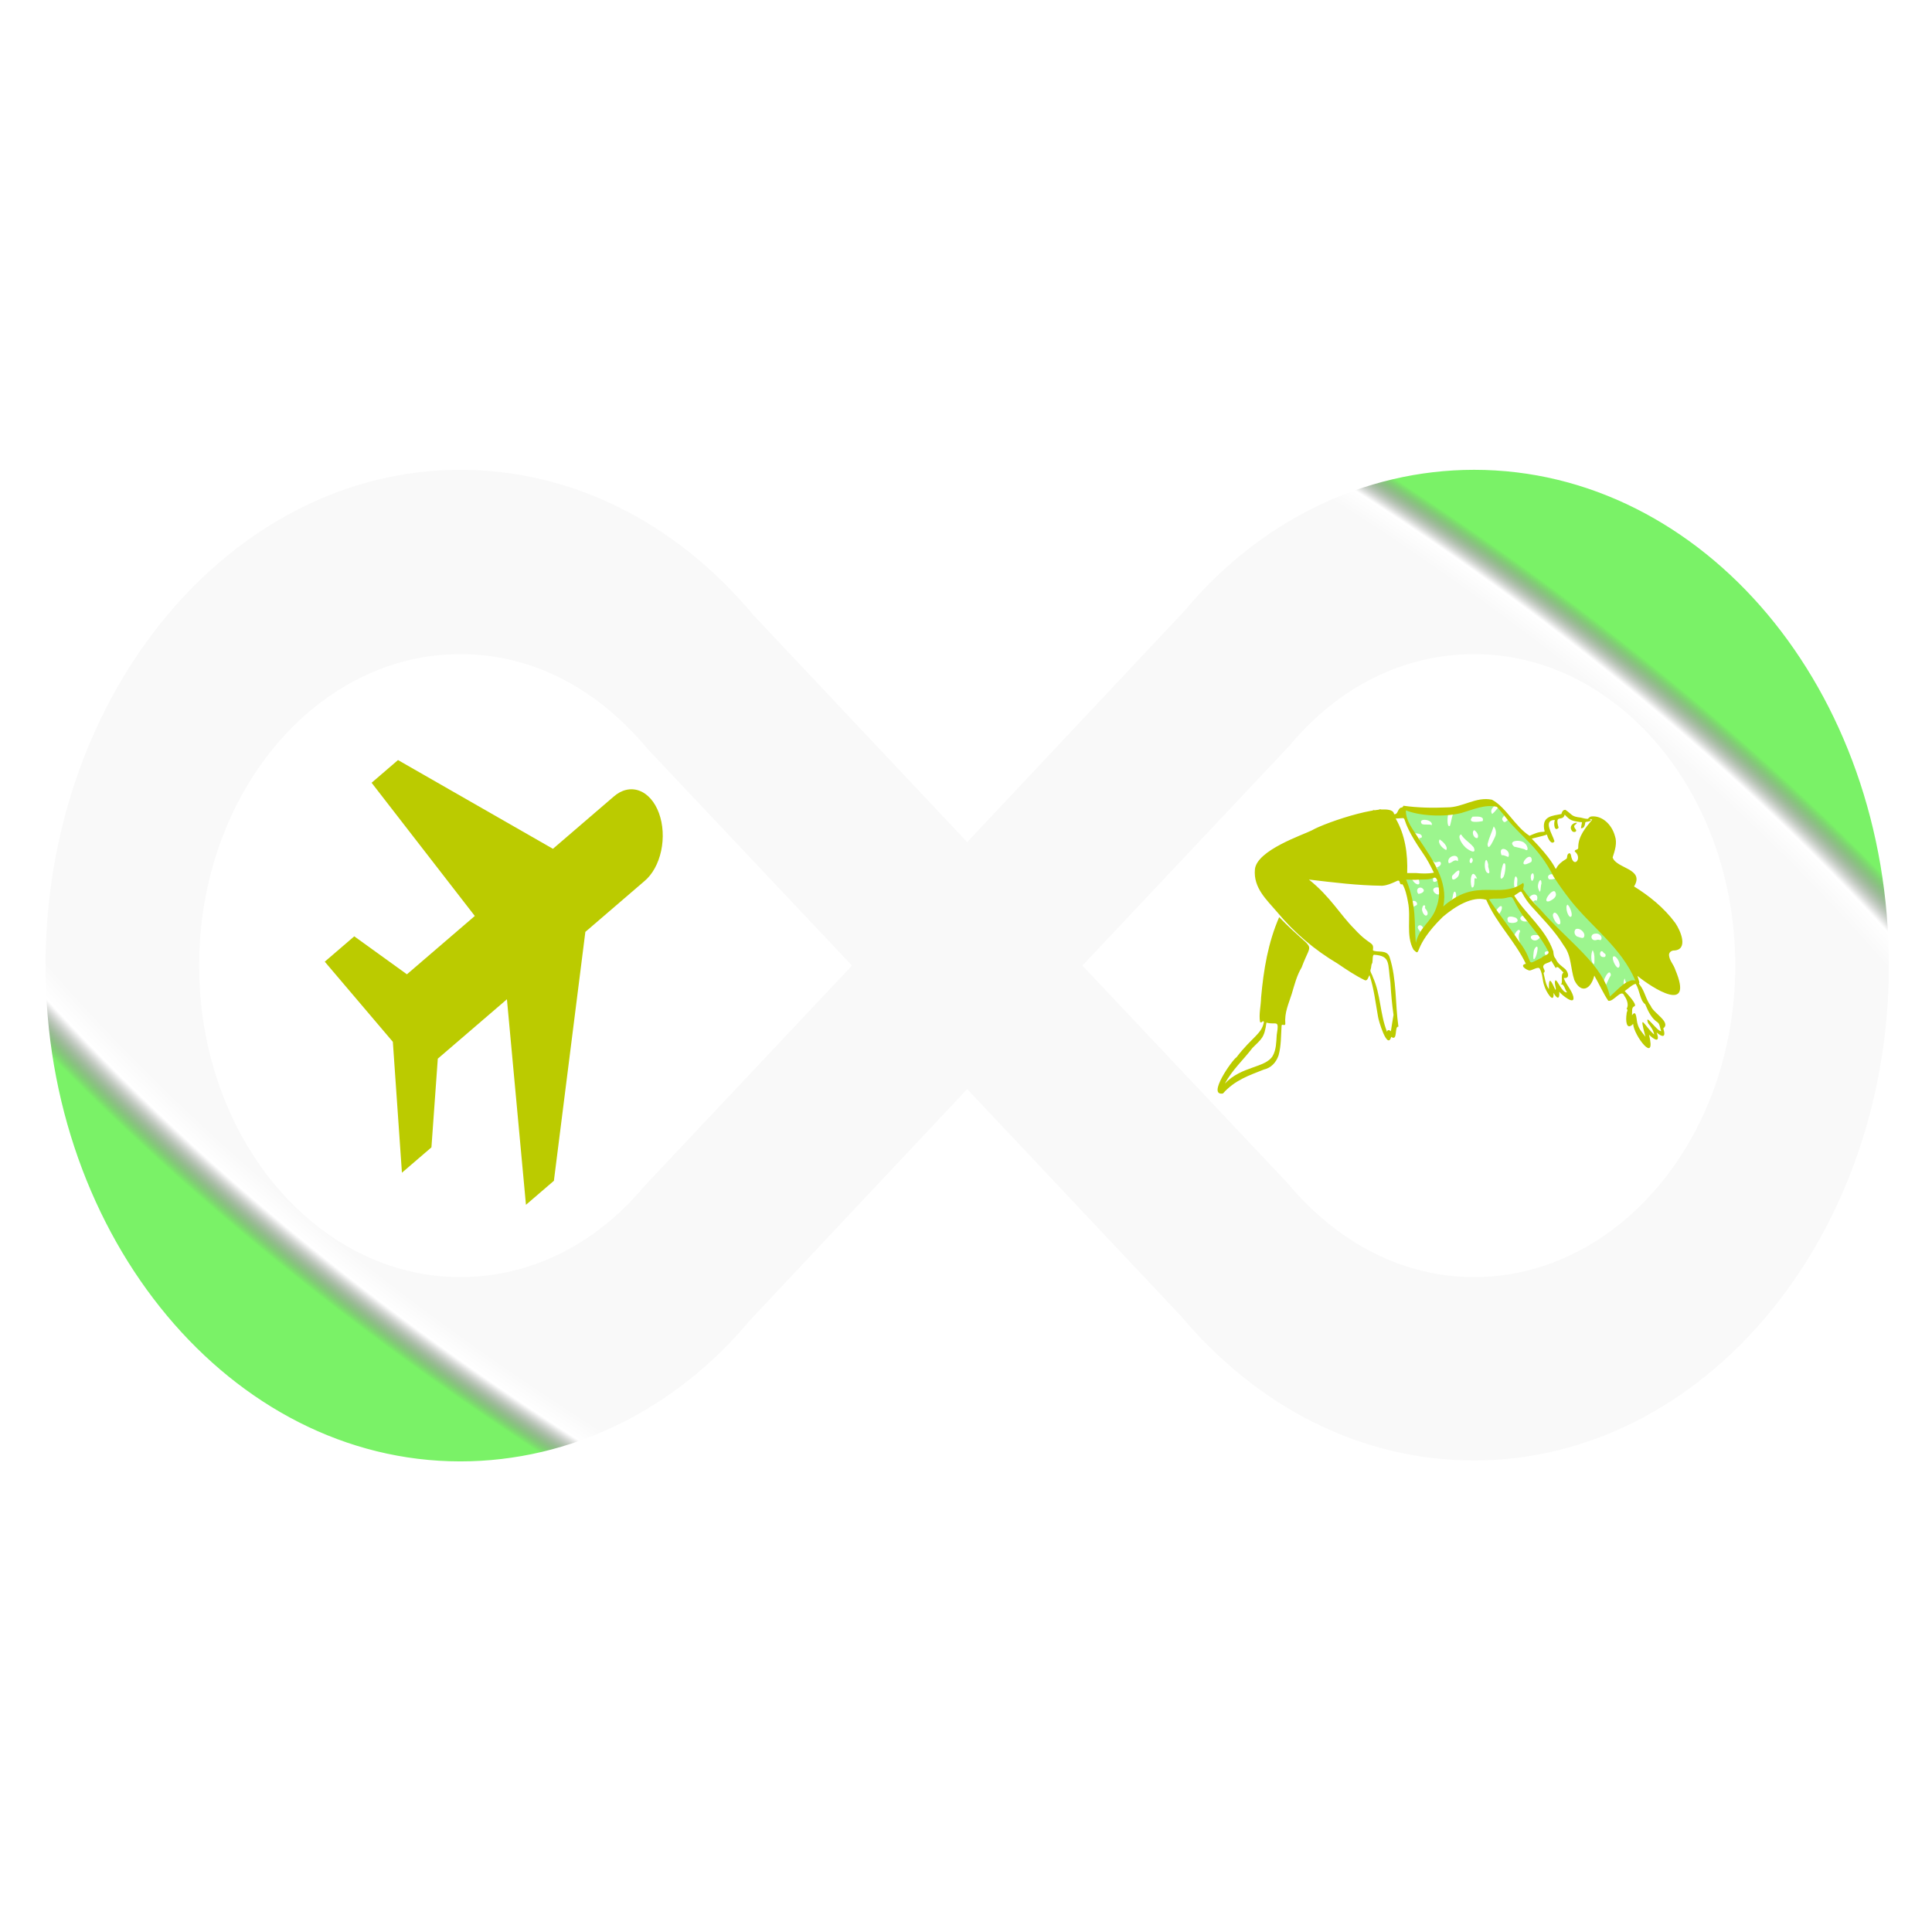 <svg width="806" height="806" viewBox="0 0 806 806" fill="none" xmlns="http://www.w3.org/2000/svg">
<path d="M614.975 196C710.459 196 788 287.499 788 402.833C788 516.63 710.459 609.282 614.975 609.282C568.515 609.282 525.258 587.753 492.576 548.924L403.5 454.349L312.822 550.846C281.742 588.138 238.165 609.667 192.025 609.667C96.541 609.667 19 516.63 19 402.833C19 289.037 96.541 196 192.025 196C238.165 196 281.742 217.529 314.424 256.743L403.5 351.317L494.178 254.821C525.258 217.529 568.835 196 614.975 196ZM268.925 494.717L355.437 402.833L270.207 312.488C248.418 286.345 221.183 272.89 192.025 272.89C132.107 272.89 83.083 330.941 83.083 402.833C83.083 474.725 132.107 532.777 192.025 532.777C221.183 532.777 248.418 519.321 268.925 494.717ZM538.075 310.95L451.562 402.833L536.793 493.179C558.582 519.321 586.137 532.777 614.975 532.777C674.893 532.777 723.917 474.725 723.917 402.833C723.917 330.941 674.893 272.89 614.975 272.89C585.817 272.89 558.582 286.345 538.075 310.95Z" fill="url(#paint0_angular_23_3)"/>
<g clip-path="url(#clip0_23_3)">
<path d="M147.793 390.621L135.485 401.199L163.889 434.634L167.68 489.237L179.989 478.659L182.643 441.663L211.482 416.879L219.42 502.625L231.076 492.608L244.202 388.768L268.822 367.603C270.471 366.239 271.94 364.418 273.141 362.247C274.342 360.075 275.253 357.597 275.82 354.956C276.386 352.316 276.597 349.565 276.441 346.866C276.285 344.166 275.764 341.572 274.909 339.234C274.054 336.896 272.882 334.861 271.461 333.248C270.04 331.635 268.4 330.477 266.634 329.84C264.869 329.203 263.015 329.101 261.18 329.539C259.345 329.977 257.565 330.947 255.946 332.392L230.675 354.109L166.041 317.086L155.028 326.559L198.082 382.128L169.764 406.463L147.793 390.621V390.621Z" fill="#BBCB00"/>
</g>
<path fill-rule="evenodd" clip-rule="evenodd" d="M673.009 399.074C674.125 398.223 676.451 402.103 675.441 403.461C674.616 404.857 672.137 400.024 673.009 399.074ZM669.052 397.531C669.711 397.928 670.139 398.272 669.612 399.184C666.246 399.984 667.573 395.037 669.052 397.531ZM665.768 389.489C667.161 389.257 668.961 390.934 667.77 392.21C667.167 392.114 666.62 391.877 665.892 392.189C663.584 392.749 663.045 389.465 665.768 389.489ZM664.424 396.388C665.333 397.895 665.245 400.188 665.104 402.227C663.399 401.789 663.714 397.632 664.424 396.388ZM658.424 390.863C657.23 390.734 656.202 388.819 657.363 387.647C658.627 386.899 660.988 388.516 660.986 390.195C660.904 391.867 659.667 391.247 658.424 390.863ZM653.893 377.405C654.756 377.733 656.341 381.585 655.43 382.43C654.213 383.143 652.768 378.248 653.893 377.405ZM647.828 381.609C648.693 378.741 651.543 383.811 650.862 385.417C649.737 386.536 647.722 383.033 647.828 381.609ZM648.704 371.947C650.066 374.031 647.788 375.324 646.329 375.99C642.955 376.925 647.439 370.627 648.704 371.947ZM641.791 370.804C640.965 368.781 643.11 365.101 643.068 368.676C642.629 369.478 642.871 374.098 641.791 370.804ZM638.608 366.056C638.539 364.199 640.079 363.331 639.902 366.119C639.612 367.619 638.799 368.228 638.608 366.056ZM638.914 358.097C639.112 358.84 639.131 359.547 638.391 359.812C632.339 363.033 637.69 355.164 638.914 358.097ZM636.154 351.857C637.31 352.615 638.076 355.779 635.983 354.284C634.534 353.836 633.327 353.601 631.703 353.213C628.556 350.524 634.737 350.031 636.154 351.857ZM629.215 384.656C627.842 381.626 631.027 382.279 632.489 382.936C634.76 384.956 630.412 385.516 629.215 384.656ZM629.274 357.516C628.404 357.328 627.564 356.651 626.435 356.795C624.634 352.174 630.74 354.38 629.274 357.516ZM627.154 360.328C628.78 359.02 627.848 365.037 627.197 365.884C624.847 368.901 626.605 361.33 627.154 360.328ZM641.374 396.653C640.875 399.831 639.119 402.407 639.818 397.25C639.914 395.357 641.926 393.434 641.374 396.653ZM620.583 352.113C621.227 349.48 622.274 347.433 623.145 344.771C624.126 345.83 624.418 347.711 623.646 349.233C623.161 350.141 620.807 355.804 620.583 352.113ZM620.892 360.736C620.63 361.984 621.68 363.329 621.239 364.291C618.254 364.674 619.587 354.653 620.892 360.736ZM614.329 340.706C615.644 340.708 619.485 340.192 618.521 342.578C617.066 342.832 611.689 343.665 614.329 340.706ZM614.985 346.311C615.872 346.779 617.198 348.503 616.381 349.602C615.015 350.025 613.693 347.282 614.985 346.311ZM615.158 366.394C615.025 367.179 615.333 370.695 614 370.204C612.946 367.497 613.957 361.464 616.202 366.501C615.875 366.468 615.559 366.435 615.158 366.394ZM614.385 358.618C614.618 359.252 613.732 360.74 613.2 359.761C612.744 359.042 613.788 356.732 614.385 358.618ZM609.556 348.107C610.848 350.268 613.067 351.374 614.772 353.447C616.471 357.179 611.647 354.19 610.757 352.853C609.945 352.055 607.709 348.725 609.556 348.107ZM605.807 365.387C607.049 363.987 609.818 361.211 608.507 365.283C607.914 366.486 605.271 368.222 605.807 365.387ZM608.204 359.278C606.726 358.205 605.842 359.964 604.431 360.156C602.931 357.25 609.031 355.326 608.204 359.278ZM600.634 350.178C601.726 350.938 604.319 353.189 603.33 354.622C602.002 354.129 599.491 351.657 600.634 350.178ZM593.433 378.525C593.535 377.497 594.927 377.116 594.463 378.806C594.879 379.434 595.793 380.217 595.557 381.427C594.676 383.286 592.657 380.006 593.433 378.525ZM592.955 370.335C595.205 371.457 593.356 372.844 591.686 372.911C590.633 371.536 591.402 369.949 592.955 370.335ZM593.208 343.775C591.059 341.036 598.011 341.744 597.313 344.216C596.093 343.703 594.636 344.279 593.208 343.775ZM670.369 388.212C666.893 384.076 662.552 381.591 659.211 377.311C647.582 361.744 651.428 367.366 646.231 366.835C645.09 365.645 646.399 364.394 647.827 364.761C641.998 353.483 635.695 349.392 629.742 342.228C629.049 341.035 627.984 344.334 626.855 342.228C626.077 341.093 628.078 340.544 627.347 339.661C624.192 335.606 625.427 337.208 622.504 339.6C621.643 338.337 622.344 337.268 623.352 336.284C621.325 336.495 621.872 334.88 620.618 334.51C616.035 335.393 611.96 337.834 607.39 338.06C605.754 338.721 605.541 342.819 604.865 344.573C603.422 345.394 603.815 339.773 604.431 338.892C604.103 338.889 602.929 337.642 601.495 337.898C585.525 337.212 582.805 335.138 588.898 346.311C589.544 348.549 592.118 346.938 593.12 348.662C593.416 349.581 592.69 349.657 591.905 349.574C592.012 349.73 592.118 349.888 592.225 350.045C590.252 352.09 594.03 354.08 594.867 356.093C595.807 357.588 596.106 360.695 598.048 359.184C598.348 360.404 599.804 359.282 600.778 359.501C601.839 360.477 600.386 361.68 599.403 361.841C600.247 362.776 599.01 363.424 599.21 364.679C600.471 366.852 602.479 375.819 598.419 372.424C597.054 370.636 598.755 369.869 600.348 370.304C600.464 369.45 600.147 368.234 599.813 367.247C598.798 368.193 597.16 368.431 598.048 365.884C596.181 366.394 593.984 366.913 591.849 366.926C593.133 370.257 590.036 368.93 589.209 366.969C588.543 366.776 587.057 366.642 586.114 366.59C586.767 369.392 588.463 372.97 589.209 376.111C590.074 375.156 591.788 376.706 590.994 377.613C590.994 377.613 589.716 378.298 589.209 378.429C590.091 381.193 590.111 397.781 590.994 393.39C591.205 391.442 593.25 389.435 592.266 388.283C590.088 386.227 593.008 384.906 593.738 387.244C595.444 384.936 598.091 383.389 599.21 380.332C600.303 381.055 600.857 379.968 601.451 378.429C601.911 379.539 603.645 379.496 604.151 378.172C604.564 377.104 603.841 376.587 605.096 375.887C606.341 375.198 605.785 373.568 606.618 372.086C607.324 371.484 607.731 373.549 607.35 374.349C607.866 374.59 608.568 373.234 609.096 373.914C612.14 374.987 615.653 373.683 618.78 373.213C619.997 372.911 622.849 378.787 623.883 380.332C626.847 375.605 627.525 379.151 625.103 381.609C627.12 384.328 629.703 388.201 631.703 391.3C631.436 389.447 633.934 386.583 634.156 388.637C632.439 391.52 635.222 395.798 636.385 398.047C637.101 399.306 637.705 400.791 638.166 402.227C640.19 401.455 642.897 400.043 644.905 398.468C643.759 397.594 644.765 396.384 646.143 397.003C645.511 396.301 646.336 395.473 646.046 394.283C645.331 392.412 643.908 391.72 642.377 391.171C639.759 394.675 635.748 389.151 641.759 390.171C640.604 388.37 638.743 385.142 636.899 384.356C635.047 384.902 632.839 382.942 635.437 381.934C633.6 379.72 635.011 379.097 634.094 377.674C633.381 376.543 631.81 375.563 631.362 373.964C631.345 372.418 629.979 370.507 632.002 370.164C631.265 370.331 631.75 363.654 632.839 366.203C633.47 367.127 632.162 370.715 633.722 369.591C634.115 372.091 634.824 371.778 636.154 372.424C636.649 373.099 637.156 373.959 637.785 374.816C639.064 372.303 642.408 372.717 641.055 375.828C640.661 375.364 640.284 375.641 639.635 376.111C643.981 381.172 646.696 386.438 650.317 389.425C653.936 392.412 656.711 396.02 660.576 398.732C662.012 403.479 661.254 404.845 665.726 405.83C666.586 407.443 666.722 408.957 668.158 408.151C668.331 408.498 668.709 408.856 669.052 409.444C669.129 408.142 671.658 403.556 672.025 406.844C671.205 407.995 670.424 410.265 669.612 411.517C670.21 412.991 671.255 414.839 671.439 416.789C673.311 414.969 675.475 412.282 677.389 410.771C677.277 409.914 677.398 409.105 677.774 408.151C678.708 411.961 678.801 408.589 680.536 409.173C681.028 409.615 681.744 409.186 682.388 409.079C682.553 408.369 683.144 407.359 682.392 406.422C679.596 398.022 674.064 393.948 670.369 388.212Z" fill="#7AF267" fill-opacity="0.74"/>
<path fill-rule="evenodd" clip-rule="evenodd" d="M648.921 413.004C649.372 412.545 648.658 411.073 648.658 409.984C648.84 406.111 651.433 414.584 653.732 413.975C652.804 412.821 652.405 409.944 651.045 410.842C652.37 409.817 650.731 406.964 652.287 405.655C651.445 405.226 649.769 402.337 649.045 403.911C648.413 402.863 647.819 401.878 647.183 400.823C646.403 401.882 643.821 401.664 643.795 403.376C643.935 404.244 644.991 405.212 643.957 405.892C644.449 407.987 644.791 410.756 646.188 412.662C646.023 406.39 647.39 409.857 648.921 413.004ZM677.801 413.45C679.007 414.738 683 418.97 681.937 419.759C680.469 420.288 681.022 421.869 680.846 423.593C682.815 420.658 682.635 425.797 683.193 427.288C683.803 429.444 685.085 430.725 686.464 432.52C683.467 421.461 686.109 428.193 690.1 431.591C689.809 429.922 688.749 428.292 687.6 426.929C685.732 421.843 691.614 430.705 693.048 430.149C692.499 429.128 692.557 427.294 691.521 426.502C689.082 424.959 687.627 422.036 686.355 418.961C684.111 417.338 684.175 413.307 682.395 410.44C681.027 410.694 679.268 412.45 677.801 413.45ZM580.255 430.242C580.549 428.133 580.984 425.675 581.354 423.408C580.696 418.851 580.35 414.631 580.049 409.865C578.883 401.808 580.226 398.805 573.278 398.308C572.483 398.255 572.746 400.688 572.508 401.731C571.908 402.584 572.197 403.36 571.811 404.41C571.365 405.269 572.467 406.484 572.749 407.641C576.055 414.878 575.663 423.026 578.663 430.484C578.728 429.6 579.528 429.506 580.255 430.242ZM628.979 342.016C627.62 340.342 626.056 338.312 624.428 336.582C619.544 335.46 614.65 337.706 609.649 339.174C602.22 341.016 592.134 340.332 586.515 338.067C586.431 342.73 589.834 346.397 592.081 350.23C597.557 358.449 604.342 367.907 602.097 378.158C616.179 365.691 625.272 375.475 635.432 368.333C635.953 369.104 635.604 369.797 635.407 370.948C637.342 373.777 639.828 376.68 642.368 379.194C654.403 393.003 668.922 402.474 671.617 415.724C675.175 412.668 678.819 408.102 682.238 409.064C676.321 395.163 663.955 386.755 655.029 375.406C652.544 372.185 650.428 369.288 648.139 365.701C641.952 353.484 635.055 349.397 628.979 342.016ZM659.08 342.938C655.78 342.401 655.168 342.406 652.773 339.852C651.918 343.103 648.415 339.219 650.233 345.322C648.502 347.228 648.038 343.694 648.664 342.079C643.476 342.121 647.705 347.985 648.502 350.987C647.275 352.834 645.658 349.691 645.374 348.171C643.367 348.883 641.237 349.254 639.017 349.865C655.346 366.661 644.327 363.578 653.474 358.291C653.997 357.824 653.519 356.71 654.429 356.053C654.789 355.803 655.152 355.984 655.348 356.654C656.356 362.85 660.453 357.924 656.946 355.192C656.963 354.18 658.566 354.745 658.415 353.516C658.392 348.818 661.555 345.206 664.272 341.926C663.872 341.833 663.551 341.758 663.222 341.681C663.411 341.888 663.565 342.058 663.756 342.268C662.946 342.923 662.056 342.627 661.359 343.058C661.163 344.833 660.602 345.629 659.538 345.509C659.69 344.684 659.84 343.872 659.993 343.036C659.923 343.017 659.538 342.92 659.08 342.938ZM591.621 366.969C590.04 367.185 588.445 366.908 586.637 366.944C591.109 378.301 589.896 384.556 590.66 393.39C592.171 386.66 597.149 384.685 599.125 378.864C600.517 375.268 600.769 371.665 599.722 367.714C599.519 366.924 599.055 365.779 598.108 366.226C596.04 367.098 593.914 366.873 591.621 366.969ZM590.676 364.218C593.046 364.425 595.59 364.573 598.195 364.06C596.778 361.165 595.383 358.46 593.448 355.697C581.967 339.048 589.031 341.331 582.257 341.481C586.17 348.234 587.354 356.172 587.058 364.218H590.676ZM634.011 393.144C640.716 402.175 635.632 403.186 643.202 399.506C644.012 398.419 646.901 398.349 645.804 396.636C642.885 391.143 639.131 386.812 635.247 381.957C629.796 373.705 632.209 373.737 628.073 374.645C625.748 375.171 623.687 374.567 621.198 375.158C625.191 381.17 629.859 386.951 634.011 393.144ZM643.872 347.017C644.064 346.971 644.255 346.925 644.408 346.888C642.721 340.29 647.834 340.366 651.381 339.597C651.699 338.697 651.879 337.88 653.069 337.847C656.183 339.968 655.367 340.607 659.482 341.088C660.516 341.276 661.177 341.621 662.411 341.607C662.82 341.24 663.171 340.705 663.869 340.611C668.321 340.149 672.366 343.853 673.715 348.724C674.759 351.664 673.714 354.782 672.771 357.697C674.214 362.412 686.301 362.305 681.703 369.814C687.952 373.704 694.09 378.552 698.875 385.01C701.224 388.398 704.386 396.145 698.487 396.524C697.673 396.479 696.294 396.977 696.278 398.43C696.496 400.874 698.145 402.181 698.923 404.601C706.81 423.39 689.379 412.25 683.106 407.117C683.335 407.899 683.704 408.939 683.932 409.854C683.722 410.292 683.579 410.265 684.162 410.947C686.241 413.685 686.558 416.878 688.683 419.684C689.771 422.67 697.231 426.366 693.901 429.036C695.166 432.987 693.507 432.796 691.125 430.721C692.814 435.348 690.05 433.769 687.946 431.655C691.118 444.469 681.569 431.953 681.318 427.161C678.378 430.226 678.15 425.533 678.6 422.947C678.515 422.147 679.42 421.353 678.583 420.843C679.585 419.43 678.807 417.001 677.666 415.485C676.483 412.157 673.201 418.12 670.946 417.499C668.954 414.6 667.16 410.54 665.106 406.993C663.755 412.615 659.705 414.879 656.789 408.879C655.155 403.954 655.635 398.751 652.433 394.539C648.515 388.137 643.479 383.271 638.583 377.75C633.137 371.368 636.315 370.689 631.7 373.654C636.697 381.611 644.691 387.396 648.01 396.871C648.145 398.062 648.126 398.998 649.001 399.973C649.886 402.114 651.421 402.895 652.992 404.28C654.362 405.688 655.018 408.341 652.372 407.994C653.243 410.708 655.517 412.759 656.33 415.612C657.384 419.914 651.315 414.922 650.487 413.723C650.769 416.934 649.616 416.954 648.11 414.199C648.464 419.55 644.785 413.286 644.331 411.458C643.373 408.994 643.68 406.523 642.382 404.158C641.798 402.966 639.066 404.953 638.037 404.875C636.771 404.65 633.689 402.693 636.569 402.063C631.997 392.528 624.298 385.3 620.038 375.373C614.103 373.68 606.959 378.225 601.924 382.49C588.841 395.284 593.223 399.507 589.702 396.227C586.387 390.292 588.762 382.927 587.371 376.202C586.981 373.92 586.221 370.627 585.076 368.891C584.605 368.938 584.29 369.095 584.021 368.373C583.79 367.05 583.284 367.234 582.207 367.794C580.255 368.643 578.825 369.341 576.648 369.516C566.354 369.413 556.429 368.165 546.056 366.937C555.103 374.168 558.948 381.463 565.053 387.555C571.68 394.834 573.247 392.585 572.769 396.495C574.586 397.531 578.668 395.947 579.746 399.381C582.711 408.551 582.009 418.585 583.402 428.318C581.593 427.989 583.282 434.625 580.392 432.558C578.77 438.334 574.964 425.368 574.849 423.908C573.826 418.172 573.206 412.475 571.346 406.855C570.808 407.472 570.53 409.596 569.194 408.828C565.373 406.956 561.745 404.524 558.024 401.99C548.545 396.367 540.016 389.196 532.636 380.305C528.487 375.406 522.816 370.441 523.532 362.677C524.321 354.696 543.46 348.338 547.262 346.42C553.036 343.015 581.011 333.649 581.597 339.652C582.95 339.894 582.99 338.187 583.935 337.259C584.514 336.593 585.063 337.273 585.488 336.144C591.429 336.982 597.58 337.106 603.753 336.832C610.308 336.857 615.741 332.226 622.437 333.631C628.331 336.788 632.13 344.877 638.104 348.68C639.918 347.897 641.704 347.012 643.872 347.017Z" fill="#BBCB00"/>
<path fill-rule="evenodd" clip-rule="evenodd" d="M528.342 426.61C527.481 433.051 526.296 433.353 522.493 437.2C518.747 442.137 514.075 446.29 510.987 452.068C517.938 444.661 527.941 445.599 530.973 440.483C532.418 437.857 532.421 434.933 532.634 431.727C533.757 424.866 532.463 427.817 528.342 426.61ZM527.297 426.3C526.64 425.423 526.522 427.057 525.68 426.37C525.102 423.171 526.041 419.636 526.109 416.153C527.156 404.479 529.027 393.251 533.651 382.612C549.16 398.604 547.604 391.185 543.042 403.541C541.021 406.929 540.118 410.557 538.909 414.593C537.597 418.826 535.792 422.381 536.216 427.208C536.032 428.296 534.588 426.764 534.648 428.12C534.365 432.236 534.527 436.228 533.391 440.323C532.305 443.394 530.209 445.528 527.225 446.209C521.028 448.684 515.179 450.574 510.185 456.196C503.418 457.286 514.061 442.144 515.893 441.027C522.276 432.674 526.406 431.403 527.297 426.3Z" fill="#BBCB00"/>
<path fill-rule="evenodd" clip-rule="evenodd" d="M590.489 336.423C589.959 336.369 589.428 336.315 588.898 336.261C589.429 336.315 589.959 336.369 590.489 336.423Z" fill="#BBCB00"/>
<path fill-rule="evenodd" clip-rule="evenodd" d="M574.778 369.515C575.111 369.522 575.443 369.529 575.773 369.536C575.439 369.529 575.109 369.522 574.778 369.515Z" fill="#BBCB00"/>
<path fill-rule="evenodd" clip-rule="evenodd" d="M576.369 337.598C575.974 337.864 575.576 337.947 575.176 337.621C575.574 337.613 575.971 337.606 576.369 337.598Z" fill="#BBCB00"/>
<path fill-rule="evenodd" clip-rule="evenodd" d="M579.75 337.784C579.352 337.739 578.955 337.694 578.557 337.649C578.954 337.694 579.352 337.739 579.75 337.784Z" fill="#BBCB00"/>
<path fill-rule="evenodd" clip-rule="evenodd" d="M658.701 340.767C658.303 340.716 657.906 340.665 657.508 340.614C657.906 340.665 658.303 340.716 658.701 340.767Z" fill="#BBCB00"/>
<path fill-rule="evenodd" clip-rule="evenodd" d="M666.258 340.537C665.927 340.486 665.596 340.435 665.264 340.385C665.596 340.435 665.927 340.486 666.258 340.537Z" fill="#BBCB00"/>
<path fill-rule="evenodd" clip-rule="evenodd" d="M643.786 346.863C643.454 346.867 643.123 346.871 642.792 346.875L643.786 346.863Z" fill="#BBCB00"/>
<path fill-rule="evenodd" clip-rule="evenodd" d="M573.585 338.032C573.253 338.036 572.922 338.04 572.591 338.044C572.921 337.76 573.253 337.804 573.585 338.032Z" fill="#BBCB00"/>
<path fill-rule="evenodd" clip-rule="evenodd" d="M582.571 417.349C582.547 416.968 582.523 416.586 582.499 416.205C582.523 416.587 582.547 416.968 582.571 417.349Z" fill="#BBCB00"/>
<path fill-rule="evenodd" clip-rule="evenodd" d="M577.165 369.306C577.365 369.299 577.565 369.292 577.763 369.286C577.562 369.293 577.363 369.3 577.165 369.306Z" fill="#BBCB00"/>
<path fill-rule="evenodd" clip-rule="evenodd" d="M693.503 432.223C693.704 432.223 693.904 432.224 694.101 432.225C693.901 432.226 693.702 432.225 693.503 432.223Z" fill="#BBCB00"/>
<path fill-rule="evenodd" clip-rule="evenodd" d="M565.035 339.699C564.77 339.75 564.504 339.801 564.238 339.852C564.504 339.801 564.77 339.75 565.035 339.699Z" fill="#BBCB00"/>
<path fill-rule="evenodd" clip-rule="evenodd" d="M560.857 368.619C561.057 368.612 561.258 368.606 561.455 368.6C561.254 368.606 561.056 368.613 560.857 368.619Z" fill="#BBCB00"/>
<path fill-rule="evenodd" clip-rule="evenodd" d="M619.395 333.27C619.111 333.274 618.826 333.278 618.541 333.281C618.826 333.278 619.111 333.274 619.395 333.27Z" fill="#BBCB00"/>
<path fill-rule="evenodd" clip-rule="evenodd" d="M590.688 363.949C591.019 364.004 591.351 364.059 591.682 364.113C591.351 364.059 591.019 364.004 590.688 363.949Z" fill="#BBCB00"/>
<path fill-rule="evenodd" clip-rule="evenodd" d="M659.697 342.758C659.497 342.752 659.297 342.746 659.099 342.742C659.3 342.748 659.499 342.753 659.697 342.758Z" fill="#BBCB00"/>
<path fill-rule="evenodd" clip-rule="evenodd" d="M657.906 343.207C657.406 344.352 656.013 344.073 657.156 345.752C658.311 346.864 656.767 347.502 655.946 346.806C654.378 344.982 656.03 343.161 657.906 343.207Z" fill="#BBCB00"/>
<defs>
<radialGradient id="paint0_angular_23_3" cx="0" cy="0" r="1" gradientUnits="userSpaceOnUse" gradientTransform="translate(403.5 402.833) rotate(121.067) scale(273.199 615.998)">
<stop offset="0.896" stop-color="#030602" stop-opacity="0.023"/>
<stop offset="0.927" stop-opacity="0"/>
<stop offset="0.929" stop-color="#040804" stop-opacity="0.035"/>
<stop offset="0.975" stop-color="#7AF267"/>
</radialGradient>
<clipPath id="clip0_23_3">
<rect width="169.908" height="244.311" fill="white" transform="matrix(0.936 0.351 -0.204 0.979 153.764 244.83)"/>
</clipPath>
</defs>
</svg>
